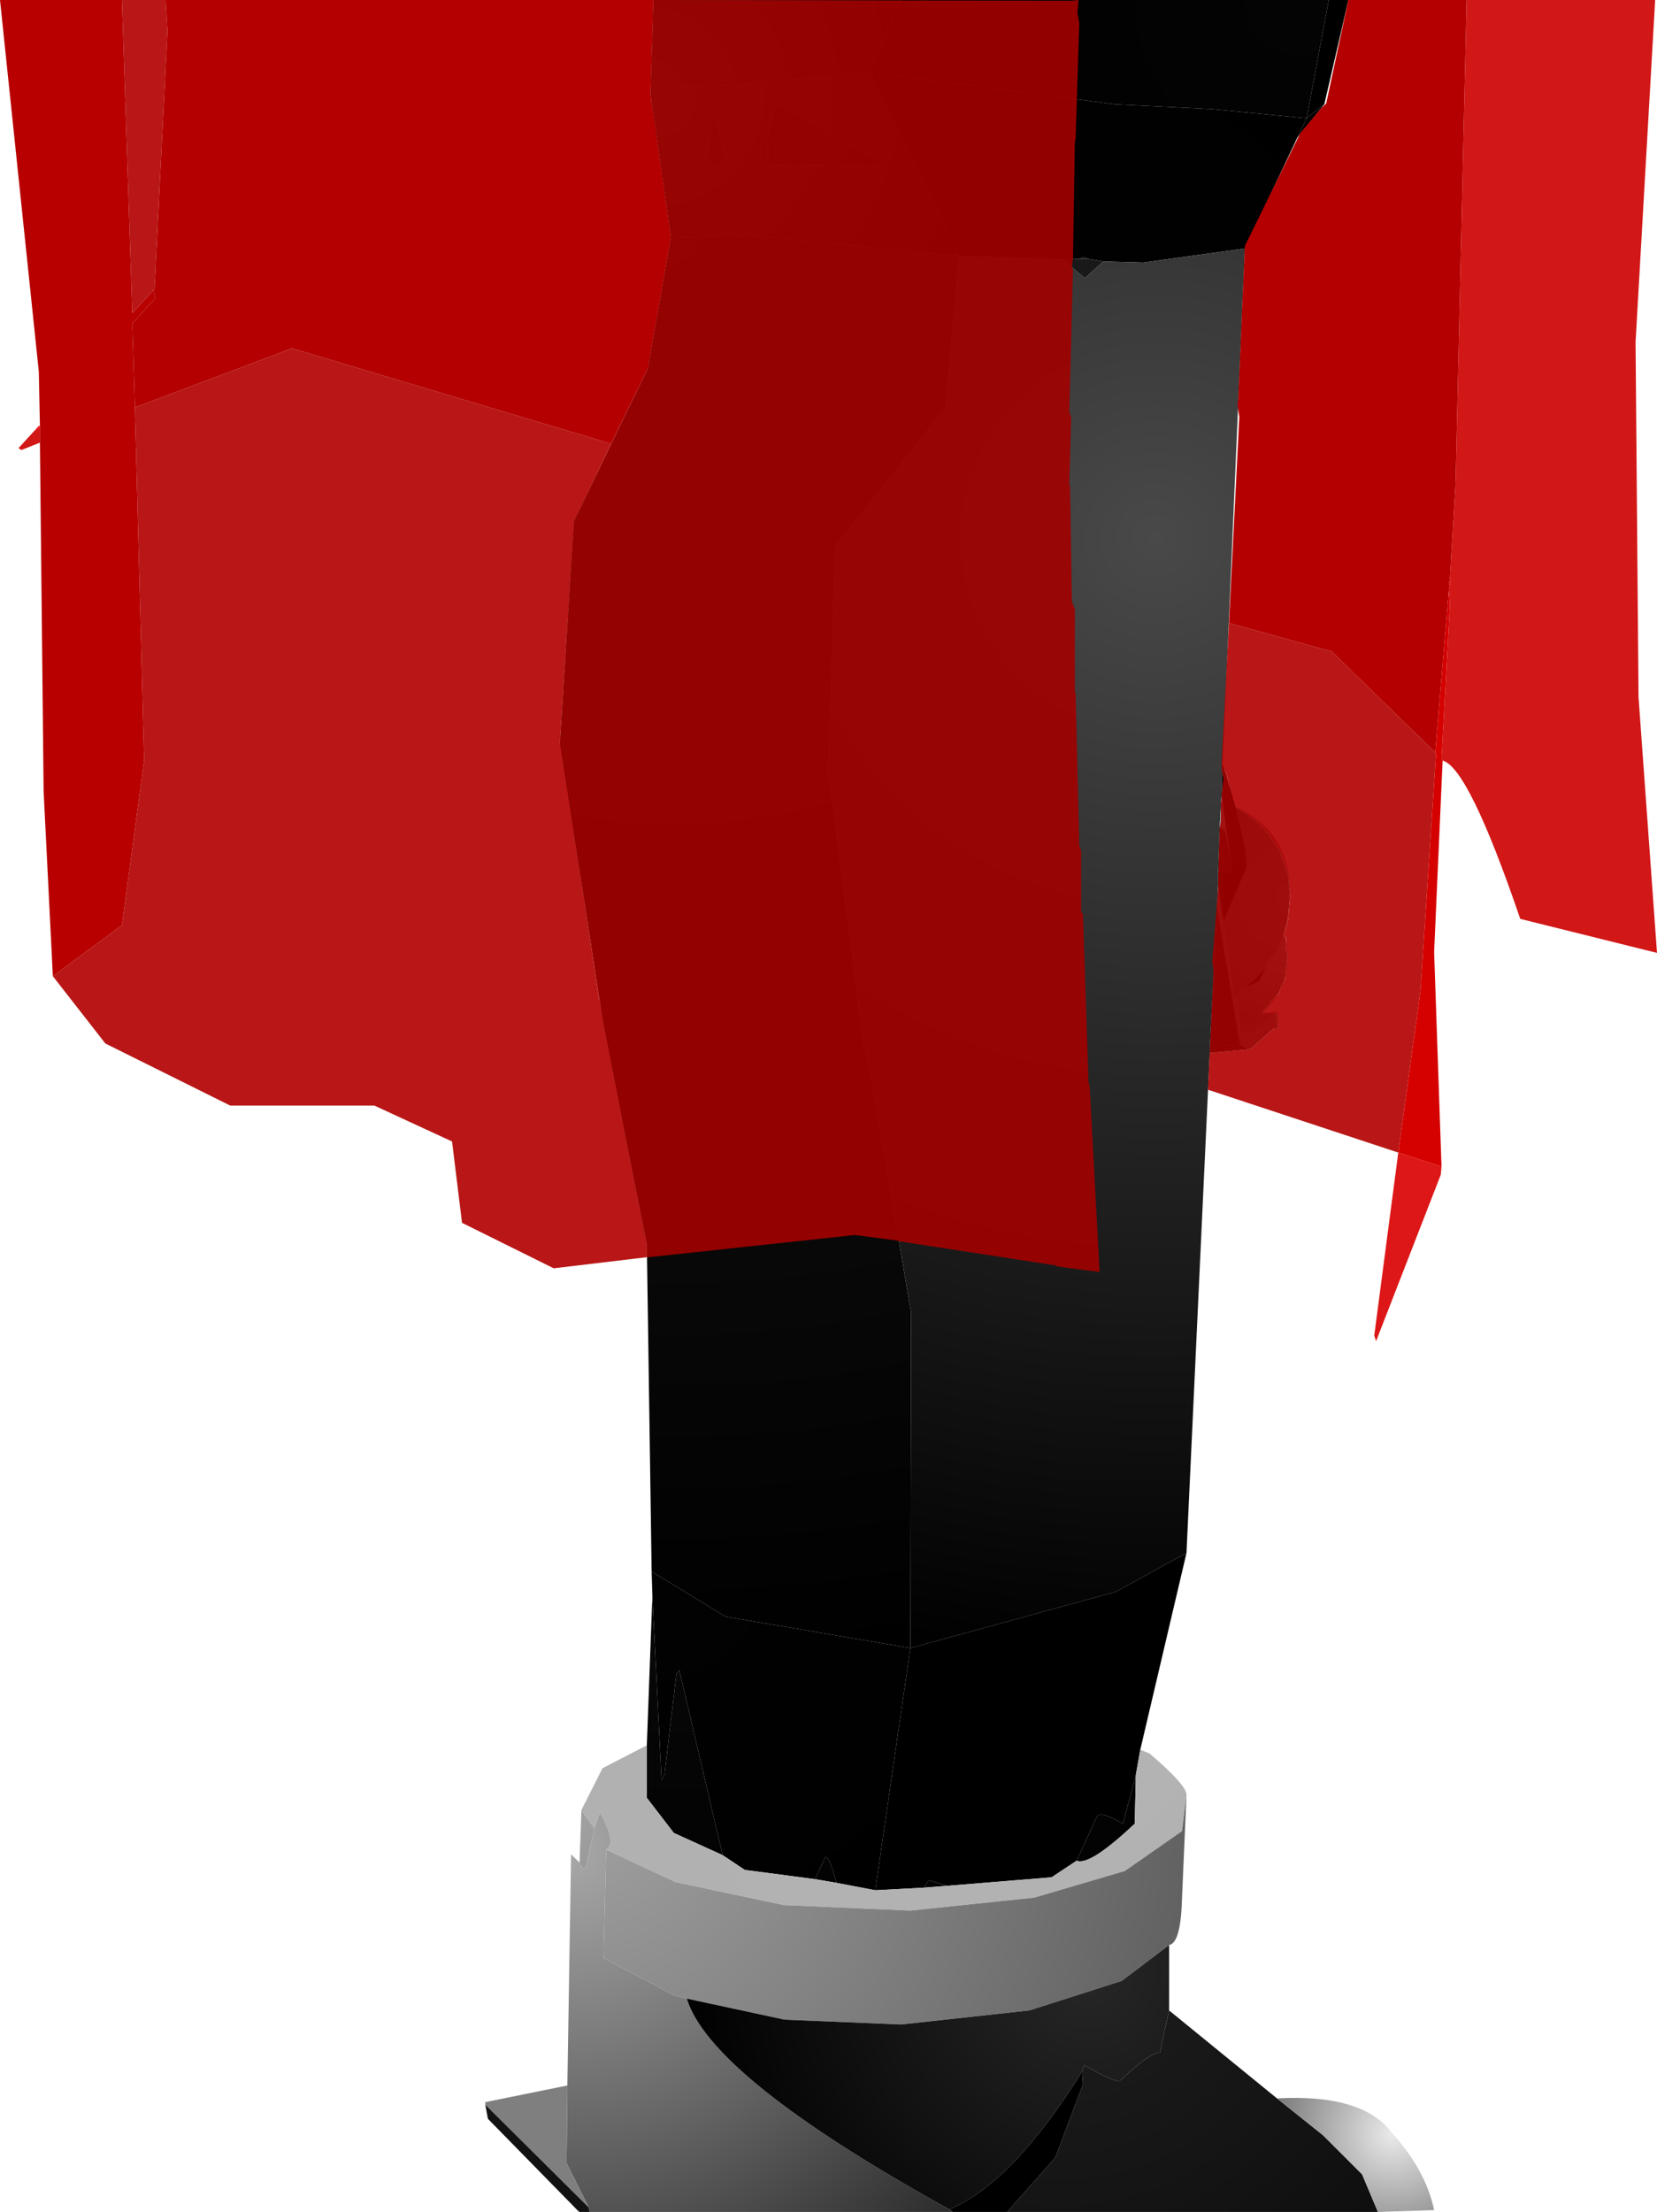 <?xml version="1.0" encoding="UTF-8" standalone="no"?>
<svg xmlns:xlink="http://www.w3.org/1999/xlink" height="299.1px" width="224.15px" xmlns="http://www.w3.org/2000/svg">
  <g transform="matrix(1.0, 0.0, 0.0, 1.0, 317.65, 300.0)">
    <path d="M-140.9 -284.0 L-153.75 -285.25 -166.9 -285.9 -200.0 -290.25 -195.9 -300.0 -137.9 -300.0 -140.9 -284.0" fill="url(#gradient0)" fill-rule="evenodd" stroke="none"/>
    <path d="M-138.5 -285.9 L-140.9 -284.0 -137.9 -300.0 -135.25 -300.0 -138.5 -285.9" fill="url(#gradient1)" fill-rule="evenodd" stroke="none"/>
    <path d="M-142.15 -281.4 L-140.9 -284.0 -138.5 -285.9 -142.15 -281.4" fill="url(#gradient2)" fill-rule="evenodd" stroke="none"/>
    <path d="M-195.9 -300.0 L-200.0 -290.25 -216.65 -288.65 -226.0 -288.15 -229.65 -287.25 -229.25 -300.0 -195.9 -300.0" fill="url(#gradient3)" fill-rule="evenodd" stroke="none"/>
    <path d="M-200.0 -290.25 L-187.9 -265.4 -216.15 -268.15 -226.9 -267.9 -229.65 -287.25 -226.0 -288.15 -216.65 -288.65 -200.0 -290.25 M-198.15 -277.65 L-199.65 -278.75 -212.0 -285.9 Q-214.0 -285.5 -213.75 -277.75 L-199.9 -277.5 -198.15 -277.65 M-219.5 -277.75 L-219.5 -278.15 -220.9 -284.75 -221.25 -284.9 -222.15 -277.75 -219.5 -277.75" fill="url(#gradient4)" fill-rule="evenodd" stroke="none"/>
    <path d="M-140.9 -284.0 L-142.15 -281.4 -149.25 -266.4 -163.0 -264.5 -168.4 -264.65 -170.5 -265.0 -171.15 -265.25 -171.5 -265.0 -173.9 -264.9 -187.9 -265.4 -200.0 -290.25 -166.9 -285.9 -153.75 -285.25 -140.9 -284.0" fill="url(#gradient5)" fill-rule="evenodd" stroke="none"/>
    <path d="M-219.5 -277.75 L-222.15 -277.75 -221.25 -284.9 -220.9 -284.75 -219.5 -278.15 -219.5 -277.75 M-198.15 -277.65 L-199.9 -277.5 -213.75 -277.75 Q-214.0 -285.5 -212.0 -285.9 L-199.65 -278.75 -198.15 -277.65" fill="url(#gradient6)" fill-rule="evenodd" stroke="none"/>
    <path d="M-226.9 -267.9 L-216.15 -268.15 -187.9 -265.4 -189.75 -244.9 -204.65 -226.15 -205.65 -195.0 -205.4 -194.25 -200.75 -158.15 -200.4 -157.75 -194.4 -122.5 -194.5 -77.15 -219.5 -81.4 -229.5 -87.5 -230.15 -131.75 -236.0 -161.5 -241.9 -199.4 -240.0 -229.5 -230.0 -250.15 -226.9 -267.9" fill="url(#gradient7)" fill-rule="evenodd" stroke="none"/>
    <path d="M-187.9 -265.4 L-173.9 -264.9 -170.9 -262.4 -168.4 -264.65 -163.0 -264.5 -149.25 -266.4 -152.25 -196.65 -152.4 -192.4 -152.65 -188.15 -152.9 -182.15 -152.9 -180.25 -153.0 -177.15 -154.0 -158.5 -154.0 -158.0 -154.0 -157.65 -157.15 -90.0 -166.75 -84.75 -194.5 -77.15 -194.4 -122.5 -200.4 -157.75 -200.75 -158.15 -205.4 -194.25 -205.65 -195.0 -204.65 -226.15 -189.75 -244.9 -187.9 -265.4" fill="url(#gradient8)" fill-rule="evenodd" stroke="none"/>
    <path d="M-194.5 -77.15 L-166.75 -84.75 -157.15 -90.0 -163.4 -63.4 -164.0 -60.0 -165.75 -53.4 Q-168.75 -55.15 -169.25 -54.4 L-172.0 -48.4 -175.4 -46.15 -189.5 -45.0 -192.0 -45.75 -192.65 -44.75 -199.25 -44.4 -194.5 -77.15" fill="url(#gradient9)" fill-rule="evenodd" stroke="none"/>
    <path d="M-154.0 -157.65 L-154.0 -158.0 -149.15 -158.25 -148.5 -158.15 -154.0 -157.65" fill="url(#gradient10)" fill-rule="evenodd" stroke="none"/>
    <path d="M-153.0 -177.15 L-152.9 -180.25 -152.15 -175.4 -150.75 -165.25 -150.25 -165.25 -149.9 -161.25 -149.75 -160.25 -148.5 -160.15 -145.15 -163.15 -144.75 -163.15 -144.75 -160.9 -145.4 -160.9 -148.5 -158.15 -149.15 -158.25 -149.9 -158.75 -153.0 -177.15" fill="url(#gradient11)" fill-rule="evenodd" stroke="none"/>
    <path d="M-146.9 -163.0 L-145.15 -163.15 -148.5 -160.15 -149.75 -160.25 -149.9 -161.25 -148.0 -161.75 -146.9 -163.0" fill="url(#gradient12)" fill-rule="evenodd" stroke="none"/>
    <path d="M-144.0 -173.65 Q-142.15 -167.5 -146.9 -163.0 L-148.0 -161.75 -149.9 -161.25 -150.25 -165.25 -150.15 -165.5 -149.15 -166.4 -147.25 -167.4 -146.5 -169.0 -146.15 -170.0 -144.9 -171.4 -144.0 -173.65" fill="url(#gradient13)" fill-rule="evenodd" stroke="none"/>
    <path d="M-152.15 -175.4 L-149.0 -182.75 -149.25 -185.5 -150.5 -190.9 Q-140.75 -186.4 -144.0 -173.65 L-144.9 -171.4 -146.15 -170.0 -146.5 -169.0 -149.15 -166.4 -150.15 -165.5 -150.25 -165.25 -150.75 -165.25 -152.15 -175.4" fill="url(#gradient14)" fill-rule="evenodd" stroke="none"/>
    <path d="M-152.9 -180.25 L-152.9 -182.15 -151.0 -182.0 -151.25 -184.15 -152.4 -192.4 -152.25 -196.65 -150.5 -190.9 -149.25 -185.5 -149.0 -182.75 -152.15 -175.4 -152.9 -180.25 M-146.5 -169.0 L-147.25 -167.4 -149.15 -166.4 -146.5 -169.0" fill="url(#gradient15)" fill-rule="evenodd" stroke="none"/>
    <path d="M-173.9 -264.9 L-171.5 -265.0 -170.5 -265.0 -168.4 -264.65 -170.9 -262.4 -173.9 -264.9 M-230.15 -64.0 L-229.4 -84.25 -228.15 -59.25 -227.75 -60.15 -226.15 -73.65 -225.75 -74.15 -219.9 -49.15 -226.5 -52.15 -230.15 -56.9 -230.15 -64.0 M-192.65 -44.75 L-192.0 -45.75 -189.5 -45.0 -192.65 -44.75 M-172.0 -48.4 L-169.25 -54.4 Q-168.75 -55.15 -165.75 -53.4 L-164.0 -60.0 -164.15 -53.4 Q-170.25 -47.65 -172.0 -48.4 M-207.4 -45.9 L-206.0 -48.9 Q-205.4 -48.9 -204.5 -45.4 L-207.4 -45.9" fill="url(#gradient16)" fill-rule="evenodd" stroke="none"/>
    <path d="M-171.5 -265.0 L-171.15 -265.25 -170.5 -265.0 -171.5 -265.0" fill="url(#gradient17)" fill-rule="evenodd" stroke="none"/>
    <path d="M-152.65 -188.15 L-152.4 -192.4 -151.25 -184.15 -151.9 -187.5 -152.65 -188.15" fill="url(#gradient18)" fill-rule="evenodd" stroke="none"/>
    <path d="M-152.9 -182.15 L-152.65 -188.15 -151.9 -187.5 -151.25 -184.15 -151.0 -182.0 -152.9 -182.15" fill="url(#gradient19)" fill-rule="evenodd" stroke="none"/>
    <path d="M-154.0 -158.5 L-153.0 -177.15 -149.9 -158.75 -154.0 -158.5" fill="url(#gradient20)" fill-rule="evenodd" stroke="none"/>
    <path d="M-154.0 -158.0 L-154.0 -158.5 -149.9 -158.75 -149.15 -158.25 -154.0 -158.0" fill="url(#gradient21)" fill-rule="evenodd" stroke="none"/>
    <path d="M-229.4 -84.25 L-229.5 -87.5 -219.5 -81.4 -194.5 -77.15 -199.25 -44.4 -204.5 -45.4 Q-205.4 -48.9 -206.0 -48.9 L-207.4 -45.9 -216.9 -47.15 -219.9 -49.15 -225.75 -74.15 -226.15 -73.65 -227.75 -60.15 -228.15 -59.25 -229.4 -84.25" fill="url(#gradient22)" fill-rule="evenodd" stroke="none"/>
    <path d="M-235.65 -49.9 Q-234.15 -50.75 -236.5 -54.9 L-237.25 -52.75 -239.0 -55.25 -236.15 -60.9 -230.15 -64.0 -230.15 -56.9 -226.5 -52.15 -219.9 -49.15 -216.9 -47.15 -207.4 -45.9 -204.5 -45.4 -199.25 -44.4 -192.65 -44.75 -189.5 -45.0 -175.4 -46.15 -172.0 -48.4 Q-170.25 -47.65 -164.15 -53.4 L-164.0 -60.0 -163.4 -63.4 -162.15 -62.9 Q-157.0 -58.5 -157.15 -57.25 L-157.75 -52.4 -165.5 -47.0 -177.75 -43.4 -194.5 -41.65 -211.65 -42.4 -226.25 -45.5 -235.65 -49.9" fill="url(#gradient23)" fill-rule="evenodd" stroke="none"/>
    <path d="M-224.75 -29.75 L-226.4 -30.15 -236.0 -35.25 -235.65 -49.9 -226.25 -45.5 -211.65 -42.4 -194.5 -41.65 -177.75 -43.4 -165.5 -47.0 -157.75 -52.4 -157.15 -57.25 -157.75 -43.4 Q-157.9 -37.25 -159.5 -37.0 L-165.9 -32.15 -178.4 -28.15 -195.75 -26.25 -211.5 -26.9 -224.75 -29.75 M-237.25 -52.75 L-238.4 -47.4 -238.75 -47.25 -239.15 -47.9 -239.25 -48.15 -239.0 -55.25 -237.25 -52.75" fill="url(#gradient24)" fill-rule="evenodd" stroke="none"/>
    <path d="M-240.9 -18.0 L-240.4 -49.25 -239.25 -48.15 -239.15 -47.9 -238.75 -47.25 -238.4 -47.4 -237.25 -52.75 -236.5 -54.9 Q-234.15 -50.75 -235.65 -49.9 L-236.0 -35.25 -226.4 -30.15 -224.75 -29.75 Q-221.5 -19.15 -189.25 -1.25 L-188.75 -0.9 -237.9 -0.9 -238.0 -1.4 -238.0 -1.5 -241.0 -7.5 -240.9 -18.0" fill="url(#gradient25)" fill-rule="evenodd" stroke="none"/>
    <path d="M-240.9 -18.0 L-241.0 -7.5 -238.0 -1.5 -252.0 -15.4 -252.0 -15.75 -240.9 -18.0" fill="url(#gradient26)" fill-rule="evenodd" stroke="none"/>
    <path d="M-238.0 -1.5 L-238.0 -1.4 -237.9 -0.9 -239.25 -0.9 -239.65 -1.25 -251.65 -13.5 -252.0 -15.4 -238.0 -1.5" fill="url(#gradient27)" fill-rule="evenodd" stroke="none"/>
    <path d="M-239.65 -1.25 L-239.25 -0.9 -239.5 -1.0 -239.65 -1.25" fill="url(#gradient28)" fill-rule="evenodd" stroke="none"/>
    <path d="M-189.25 -1.25 Q-221.5 -19.15 -224.75 -29.75 L-211.5 -26.9 -195.75 -26.25 -178.4 -28.15 -165.9 -32.15 -159.5 -37.0 -159.5 -28.15 -160.75 -22.4 Q-161.75 -22.75 -166.15 -18.65 -166.9 -18.4 -171.0 -20.75 L-171.25 -19.9 Q-180.75 -4.75 -189.25 -1.25" fill="url(#gradient29)" fill-rule="evenodd" stroke="none"/>
    <path d="M-144.9 -16.25 L-138.65 -11.25 -133.4 -6.0 -131.25 -0.9 -181.4 -0.9 -174.9 -8.25 -171.15 -18.15 -171.25 -19.9 -171.0 -20.75 Q-166.9 -18.4 -166.15 -18.65 -161.75 -22.75 -160.75 -22.4 L-159.5 -28.15 -144.9 -16.25" fill="url(#gradient30)" fill-rule="evenodd" stroke="none"/>
    <path d="M-188.75 -0.9 L-189.25 -1.25 Q-180.75 -4.75 -171.25 -19.9 L-171.15 -18.15 -174.9 -8.25 -181.4 -0.9 -188.75 -0.9" fill="url(#gradient31)" fill-rule="evenodd" stroke="none"/>
    <path d="M-131.25 -0.9 L-133.4 -6.0 -138.65 -11.25 -144.9 -16.25 Q-133.4 -16.9 -129.4 -11.65 -124.75 -6.5 -123.65 -1.15 L-131.25 -0.9" fill="url(#gradient32)" fill-rule="evenodd" stroke="none"/>
    <path d="M-128.5 -144.15 L-154.25 -152.65 -154.0 -157.65 -148.5 -158.15 -145.4 -160.9 -144.75 -161.0 -144.9 -162.0 -144.9 -162.75 -145.15 -163.0 -146.9 -163.0 -146.5 -163.65 -145.9 -164.25 -145.75 -164.5 -145.75 -164.65 -144.65 -165.65 -144.25 -166.9 -143.9 -167.25 -143.5 -170.75 -143.75 -171.75 -143.65 -173.15 -144.0 -173.5 -143.4 -175.65 -143.15 -178.75 -143.15 -179.0 -143.4 -181.65 -144.4 -184.4 -144.4 -184.65 -146.25 -187.4 -148.0 -189.15 -148.25 -189.25 -148.65 -189.65 -150.75 -191.0 -151.75 -195.4 -152.4 -196.65 -151.4 -215.75 -137.5 -211.9 -123.5 -198.25 -123.4 -197.9 -125.5 -166.0 -128.5 -144.15 M-230.15 -130.0 L-242.75 -128.5 -255.15 -134.65 -256.5 -145.65 -267.0 -150.5 -286.5 -150.5 -303.4 -158.9 -310.5 -168.0 -301.15 -174.9 -298.15 -197.15 -299.4 -244.9 -278.15 -252.9 -235.0 -240.0 -240.0 -229.4 -240.0 -228.9 -241.9 -199.9 -241.9 -199.5 -241.75 -199.25 -236.65 -165.15 -236.65 -164.9 -236.5 -164.65 -230.15 -131.75 -230.15 -130.0 M-301.15 -300.0 L-295.25 -300.0 -295.0 -295.75 -296.75 -261.0 -296.9 -260.75 -299.75 -257.65 -301.15 -300.0" fill="#b20000" fill-opacity="0.91" fill-rule="evenodd" stroke="none"/>
    <path d="M-151.4 -215.75 L-150.0 -243.65 -150.25 -245.15 -150.15 -246.0 -149.25 -266.75 -141.75 -282.0 -138.9 -285.4 -138.25 -286.0 -135.25 -300.0 -119.25 -300.0 -120.75 -234.5 -121.5 -222.0 -121.65 -220.9 -121.65 -220.15 -123.5 -198.25 -137.5 -211.9 -151.4 -215.75 M-295.25 -300.0 L-229.25 -300.0 -229.65 -287.25 -229.5 -286.0 -229.4 -285.65 -226.9 -267.9 -230.0 -250.15 -230.15 -249.9 -235.0 -240.0 -278.15 -252.9 -299.4 -244.9 -299.75 -256.0 -299.65 -256.4 -296.65 -259.65 -296.9 -260.75 -296.75 -261.0 -295.0 -295.75 -295.25 -300.0" fill="#b40000" fill-rule="evenodd" stroke="none"/>
    <path d="M-310.5 -168.0 L-311.75 -193.0 -312.25 -240.15 -312.25 -242.15 -312.25 -242.4 -312.4 -249.75 -317.65 -300.0 -301.15 -300.0 -299.75 -257.65 -296.9 -260.75 -296.65 -259.65 -299.65 -256.4 -299.75 -256.0 -299.4 -244.9 -298.15 -197.15 -301.15 -174.9 -310.5 -168.0" fill="#b80000" fill-rule="evenodd" stroke="none"/>
    <path d="M-312.4 -242.4 L-312.25 -242.4 -312.25 -242.15 -312.4 -242.4" fill="#f80000" fill-rule="evenodd" stroke="none"/>
    <path d="M-313.0 -241.75 L-312.4 -242.4 -312.25 -242.15 -313.0 -241.75" fill="#fa0000" fill-rule="evenodd" stroke="none"/>
    <path d="M-119.25 -300.0 L-93.75 -300.0 -96.4 -253.75 -96.0 -205.75 -93.5 -171.15 -112.0 -175.75 Q-119.0 -196.25 -122.5 -197.15 L-122.65 -197.4 -121.5 -218.4 -121.65 -220.15 -121.65 -220.9 -121.4 -221.0 -121.5 -222.0 -120.75 -234.5 -119.25 -300.0 M-312.25 -240.15 L-314.75 -239.15 -315.15 -239.4 -313.0 -241.75 -312.25 -242.15 -312.25 -240.15" fill="#cd0000" fill-opacity="0.91" fill-rule="evenodd" stroke="none"/>
    <path d="M-154.0 -157.65 L-153.5 -168.65 -153.65 -170.0 -152.9 -179.65 -152.65 -188.15 -152.5 -189.0 -152.5 -191.4 -152.4 -191.9 -152.4 -192.4 -152.15 -194.75 -152.4 -196.0 -152.4 -196.65 -151.75 -195.4 -150.75 -191.0 -148.65 -189.65 -148.25 -189.25 -148.0 -189.15 -146.25 -187.4 -144.4 -184.65 -144.4 -184.4 -143.4 -181.65 -143.15 -179.0 -143.15 -178.75 -143.4 -175.65 -144.0 -173.5 -143.65 -173.15 -143.75 -171.75 -143.5 -170.75 -143.9 -167.25 -144.25 -166.9 -144.65 -165.65 -145.75 -164.65 -145.75 -164.5 -145.9 -164.25 -146.5 -163.65 -146.9 -163.0 -145.15 -163.0 -144.9 -162.75 -144.9 -162.0 -144.75 -161.0 -145.4 -160.9 -148.5 -158.15 -154.0 -157.65 M-229.25 -300.0 L-172.75 -299.9 -171.75 -300.0 -171.9 -298.15 -171.65 -296.9 -172.15 -281.15 -172.25 -280.75 -172.5 -265.0 -172.65 -263.9 -172.5 -263.5 -173.0 -244.25 -172.75 -243.65 -173.0 -234.5 -172.9 -234.25 -172.65 -218.65 -172.25 -217.65 -172.25 -206.4 -172.15 -206.15 -171.65 -185.65 -171.4 -185.0 -171.4 -176.65 -171.15 -176.4 -170.4 -153.65 -170.25 -153.15 -168.9 -128.0 -174.65 -128.75 -174.9 -128.9 -196.0 -132.15 -196.25 -132.25 -202.0 -133.0 -229.9 -130.0 -230.15 -130.0 -230.15 -131.75 -236.5 -164.65 -236.65 -164.9 -236.65 -165.15 -241.75 -199.25 -241.9 -199.5 -241.9 -199.9 -240.0 -228.9 -240.0 -229.4 -235.0 -240.0 -230.15 -249.9 -230.0 -250.15 -226.9 -267.9 -229.4 -285.65 -229.5 -286.0 -229.65 -287.25 -229.25 -300.0" fill="#a10000" fill-opacity="0.91" fill-rule="evenodd" stroke="none"/>
    <path d="M-122.5 -197.15 L-123.65 -171.25 -122.65 -142.25 -128.5 -144.15 -125.5 -166.0 -123.4 -197.9 -123.5 -198.25 -121.65 -220.15 -121.5 -218.4 -122.65 -197.4 -122.5 -197.15 M-121.5 -222.0 L-121.4 -221.0 -121.65 -220.9 -121.5 -222.0" fill="#d50000" fill-rule="evenodd" stroke="none"/>
    <path d="M-122.65 -142.25 L-122.75 -141.15 -131.5 -118.65 -131.75 -119.4 -128.5 -144.15 -122.65 -142.25" fill="#d90000" fill-opacity="0.91" fill-rule="evenodd" stroke="none"/>
  </g>
  <defs>
    <radialGradient cx="0" cy="0" gradientTransform="matrix(0.072, 0.0, 0.0, 0.072, -142.0, -300.0)" gradientUnits="userSpaceOnUse" id="gradient0" r="819.2" spreadMethod="pad">
      <stop offset="0.0" stop-color="#040404"/>
      <stop offset="1.0" stop-color="#000000"/>
    </radialGradient>
    <radialGradient cx="0" cy="0" gradientTransform="matrix(0.02, 0.0, 0.0, 0.02, -138.0, -300.0)" gradientUnits="userSpaceOnUse" id="gradient1" r="819.2" spreadMethod="pad">
      <stop offset="0.0" stop-color="#000000"/>
      <stop offset="1.0" stop-color="#000000"/>
    </radialGradient>
    <radialGradient cx="0" cy="0" gradientTransform="matrix(0.03, 0.0, 0.0, 0.03, -138.4, -286.1)" gradientUnits="userSpaceOnUse" id="gradient2" r="819.2" spreadMethod="pad">
      <stop offset="0.0" stop-color="#000000"/>
      <stop offset="1.0" stop-color="#000000"/>
    </radialGradient>
    <radialGradient cx="0" cy="0" gradientTransform="matrix(0.044, 0.0, 0.0, 0.044, -229.6, -287.25)" gradientUnits="userSpaceOnUse" id="gradient3" r="819.2" spreadMethod="pad">
      <stop offset="0.0" stop-color="#393939"/>
      <stop offset="1.0" stop-color="#000000"/>
    </radialGradient>
    <radialGradient cx="0" cy="0" gradientTransform="matrix(0.058, 0.0, 0.0, 0.058, -229.6, -287.25)" gradientUnits="userSpaceOnUse" id="gradient4" r="819.2" spreadMethod="pad">
      <stop offset="0.0" stop-color="#393939"/>
      <stop offset="1.0" stop-color="#000000"/>
    </radialGradient>
    <radialGradient cx="0" cy="0" gradientTransform="matrix(0.055, 0.0, 0.0, 0.055, -163.2, -264.6)" gradientUnits="userSpaceOnUse" id="gradient5" r="819.2" spreadMethod="pad">
      <stop offset="0.0" stop-color="#010101"/>
      <stop offset="1.0" stop-color="#000000"/>
    </radialGradient>
    <radialGradient cx="0" cy="0" gradientTransform="matrix(0.051, 0.0, 0.0, 0.051, -225.5, -277.55)" gradientUnits="userSpaceOnUse" id="gradient6" r="819.2" spreadMethod="pad">
      <stop offset="0.0" stop-color="#242424"/>
      <stop offset="1.0" stop-color="#000000"/>
    </radialGradient>
    <radialGradient cx="0" cy="0" gradientTransform="matrix(0.236, 0.0, 0.0, 0.236, -226.75, -267.95)" gradientUnits="userSpaceOnUse" id="gradient7" r="819.2" spreadMethod="pad">
      <stop offset="0.0" stop-color="#1c1c1c"/>
      <stop offset="1.0" stop-color="#000000"/>
    </radialGradient>
    <radialGradient cx="0" cy="0" gradientTransform="matrix(0.188, 0.0, 0.0, 0.188, -161.35, -227.25)" gradientUnits="userSpaceOnUse" id="gradient8" r="819.2" spreadMethod="pad">
      <stop offset="0.0" stop-color="#494949"/>
      <stop offset="1.0" stop-color="#000000"/>
    </radialGradient>
    <radialGradient cx="0" cy="0" gradientTransform="matrix(0.086, 0.0, 0.0, 0.086, -200.6, -34.75)" gradientUnits="userSpaceOnUse" id="gradient9" r="819.2" spreadMethod="pad">
      <stop offset="0.0" stop-color="#000000"/>
      <stop offset="1.0" stop-color="#000000"/>
    </radialGradient>
    <radialGradient cx="0" cy="0" gradientTransform="matrix(0.03, 0.0, 0.0, 0.03, -148.6, -158.15)" gradientUnits="userSpaceOnUse" id="gradient10" r="819.2" spreadMethod="pad">
      <stop offset="0.0" stop-color="#121212"/>
      <stop offset="1.0" stop-color="#121212"/>
    </radialGradient>
    <radialGradient cx="0" cy="0" gradientTransform="matrix(0.04, 0.0, 0.0, 0.04, -149.2, -158.4)" gradientUnits="userSpaceOnUse" id="gradient11" r="819.2" spreadMethod="pad">
      <stop offset="0.0" stop-color="#8f8f8f"/>
      <stop offset="1.0" stop-color="#8d8d8d"/>
    </radialGradient>
    <radialGradient cx="0" cy="0" gradientTransform="matrix(0.035, 0.0, 0.0, 0.035, -144.85, -163.2)" gradientUnits="userSpaceOnUse" id="gradient12" r="819.2" spreadMethod="pad">
      <stop offset="0.0" stop-color="#787878"/>
      <stop offset="1.0" stop-color="#767676"/>
    </radialGradient>
    <radialGradient cx="0" cy="0" gradientTransform="matrix(0.02, 0.0, 0.0, 0.02, -144.35, -174.35)" gradientUnits="userSpaceOnUse" id="gradient13" r="819.2" spreadMethod="pad">
      <stop offset="0.0" stop-color="#cbcbcb"/>
      <stop offset="1.0" stop-color="#565656"/>
    </radialGradient>
    <radialGradient cx="0" cy="0" gradientTransform="matrix(0.019, 0.0, 0.0, 0.019, -143.0, -178.6)" gradientUnits="userSpaceOnUse" id="gradient14" r="819.2" spreadMethod="pad">
      <stop offset="0.0" stop-color="#8f8f8f"/>
      <stop offset="1.0" stop-color="#6d6d6d"/>
    </radialGradient>
    <radialGradient cx="0" cy="0" gradientTransform="matrix(0.046, 0.0, 0.0, 0.046, -153.65, -201.55)" gradientUnits="userSpaceOnUse" id="gradient15" r="819.2" spreadMethod="pad">
      <stop offset="0.0" stop-color="#0b0b0b"/>
      <stop offset="1.0" stop-color="#000000"/>
    </radialGradient>
    <radialGradient cx="0" cy="0" gradientTransform="matrix(0.296, 0.0, 0.0, 0.296, -226.05, -266.45)" gradientUnits="userSpaceOnUse" id="gradient16" r="819.2" spreadMethod="pad">
      <stop offset="0.0" stop-color="#202020"/>
      <stop offset="1.0" stop-color="#000000"/>
    </radialGradient>
    <radialGradient cx="0" cy="0" gradientTransform="matrix(0.027, 0.0, 0.0, 0.027, -161.85, -265.55)" gradientUnits="userSpaceOnUse" id="gradient17" r="819.2" spreadMethod="pad">
      <stop offset="0.0" stop-color="#181818"/>
      <stop offset="1.0" stop-color="#040404"/>
    </radialGradient>
    <radialGradient cx="0" cy="0" gradientTransform="matrix(0.016, 0.0, 0.0, 0.016, -152.6, -195.05)" gradientUnits="userSpaceOnUse" id="gradient18" r="819.2" spreadMethod="pad">
      <stop offset="0.0" stop-color="#bdbdbd"/>
      <stop offset="1.0" stop-color="#9c9c9c"/>
    </radialGradient>
    <radialGradient cx="0" cy="0" gradientTransform="matrix(0.019, 0.0, 0.0, 0.019, -166.0, -186.2)" gradientUnits="userSpaceOnUse" id="gradient19" r="819.2" spreadMethod="pad">
      <stop offset="0.0" stop-color="#212121"/>
      <stop offset="1.0" stop-color="#212121"/>
    </radialGradient>
    <radialGradient cx="0" cy="0" gradientTransform="matrix(0.038, 0.0, 0.0, 0.038, -149.9, -158.85)" gradientUnits="userSpaceOnUse" id="gradient20" r="819.2" spreadMethod="pad">
      <stop offset="0.0" stop-color="#121212"/>
      <stop offset="1.0" stop-color="#121212"/>
    </radialGradient>
    <radialGradient cx="0" cy="0" gradientTransform="matrix(0.031, 0.0, 0.0, 0.031, -149.2, -158.4)" gradientUnits="userSpaceOnUse" id="gradient21" r="819.2" spreadMethod="pad">
      <stop offset="0.0" stop-color="#121212"/>
      <stop offset="1.0" stop-color="#121212"/>
    </radialGradient>
    <radialGradient cx="0" cy="0" gradientTransform="matrix(0.074, 0.0, 0.0, 0.074, -229.4, -87.7)" gradientUnits="userSpaceOnUse" id="gradient22" r="819.2" spreadMethod="pad">
      <stop offset="0.0" stop-color="#020202"/>
      <stop offset="1.0" stop-color="#000000"/>
    </radialGradient>
    <radialGradient cx="0" cy="0" gradientTransform="matrix(0.082, 0.0, 0.0, 0.082, -172.45, -66.95)" gradientUnits="userSpaceOnUse" id="gradient23" r="819.2" spreadMethod="pad">
      <stop offset="0.0" stop-color="#b3b3b3"/>
      <stop offset="1.0" stop-color="#b1b1b1"/>
    </radialGradient>
    <radialGradient cx="0" cy="0" gradientTransform="matrix(0.1, 0.0, 0.0, 0.1, -238.95, -55.55)" gradientUnits="userSpaceOnUse" id="gradient24" r="819.2" spreadMethod="pad">
      <stop offset="0.0" stop-color="#a1a1a1"/>
      <stop offset="1.0" stop-color="#626262"/>
    </radialGradient>
    <radialGradient cx="0" cy="0" gradientTransform="matrix(0.086, 0.0, 0.0, 0.086, -240.4, -49.6)" gradientUnits="userSpaceOnUse" id="gradient25" r="819.2" spreadMethod="pad">
      <stop offset="0.0" stop-color="#a8a8a8"/>
      <stop offset="1.0" stop-color="#2d2d2d"/>
    </radialGradient>
    <radialGradient cx="0" cy="0" gradientTransform="matrix(0.037, 0.0, 0.0, 0.037, -252.0, -15.75)" gradientUnits="userSpaceOnUse" id="gradient26" r="819.2" spreadMethod="pad">
      <stop offset="0.0" stop-color="#7f7f7f"/>
      <stop offset="1.0" stop-color="#7f7f7f"/>
    </radialGradient>
    <radialGradient cx="0" cy="0" gradientTransform="matrix(0.023, 0.0, 0.0, 0.023, -251.7, -13.75)" gradientUnits="userSpaceOnUse" id="gradient27" r="819.2" spreadMethod="pad">
      <stop offset="0.0" stop-color="#121212"/>
      <stop offset="1.0" stop-color="#121212"/>
    </radialGradient>
    <radialGradient cx="0" cy="0" gradientTransform="matrix(0.022, 0.0, 0.0, 0.022, -239.25, -1.0)" gradientUnits="userSpaceOnUse" id="gradient28" r="819.2" spreadMethod="pad">
      <stop offset="0.0" stop-color="#818181"/>
      <stop offset="1.0" stop-color="#818181"/>
    </radialGradient>
    <radialGradient cx="0" cy="0" gradientTransform="matrix(0.068, 0.0, 0.0, 0.068, -170.45, -33.6)" gradientUnits="userSpaceOnUse" id="gradient29" r="819.2" spreadMethod="pad">
      <stop offset="0.0" stop-color="#272727"/>
      <stop offset="1.0" stop-color="#000000"/>
    </radialGradient>
    <radialGradient cx="0" cy="0" gradientTransform="matrix(0.073, 0.0, 0.0, 0.073, -174.45, -38.65)" gradientUnits="userSpaceOnUse" id="gradient30" r="819.2" spreadMethod="pad">
      <stop offset="0.0" stop-color="#1f1f1f"/>
      <stop offset="1.0" stop-color="#0e0e0e"/>
    </radialGradient>
    <radialGradient cx="0" cy="0" gradientTransform="matrix(0.031, 0.0, 0.0, 0.031, -194.7, -23.05)" gradientUnits="userSpaceOnUse" id="gradient31" r="819.2" spreadMethod="pad">
      <stop offset="0.0" stop-color="#000000"/>
      <stop offset="1.0" stop-color="#000000"/>
    </radialGradient>
    <radialGradient cx="0" cy="0" gradientTransform="matrix(0.022, 0.0, 0.0, 0.022, -129.25, -11.45)" gradientUnits="userSpaceOnUse" id="gradient32" r="819.2" spreadMethod="pad">
      <stop offset="0.0" stop-color="#eaeaea"/>
      <stop offset="1.0" stop-color="#6e6e6e"/>
    </radialGradient>
  </defs>
</svg>
